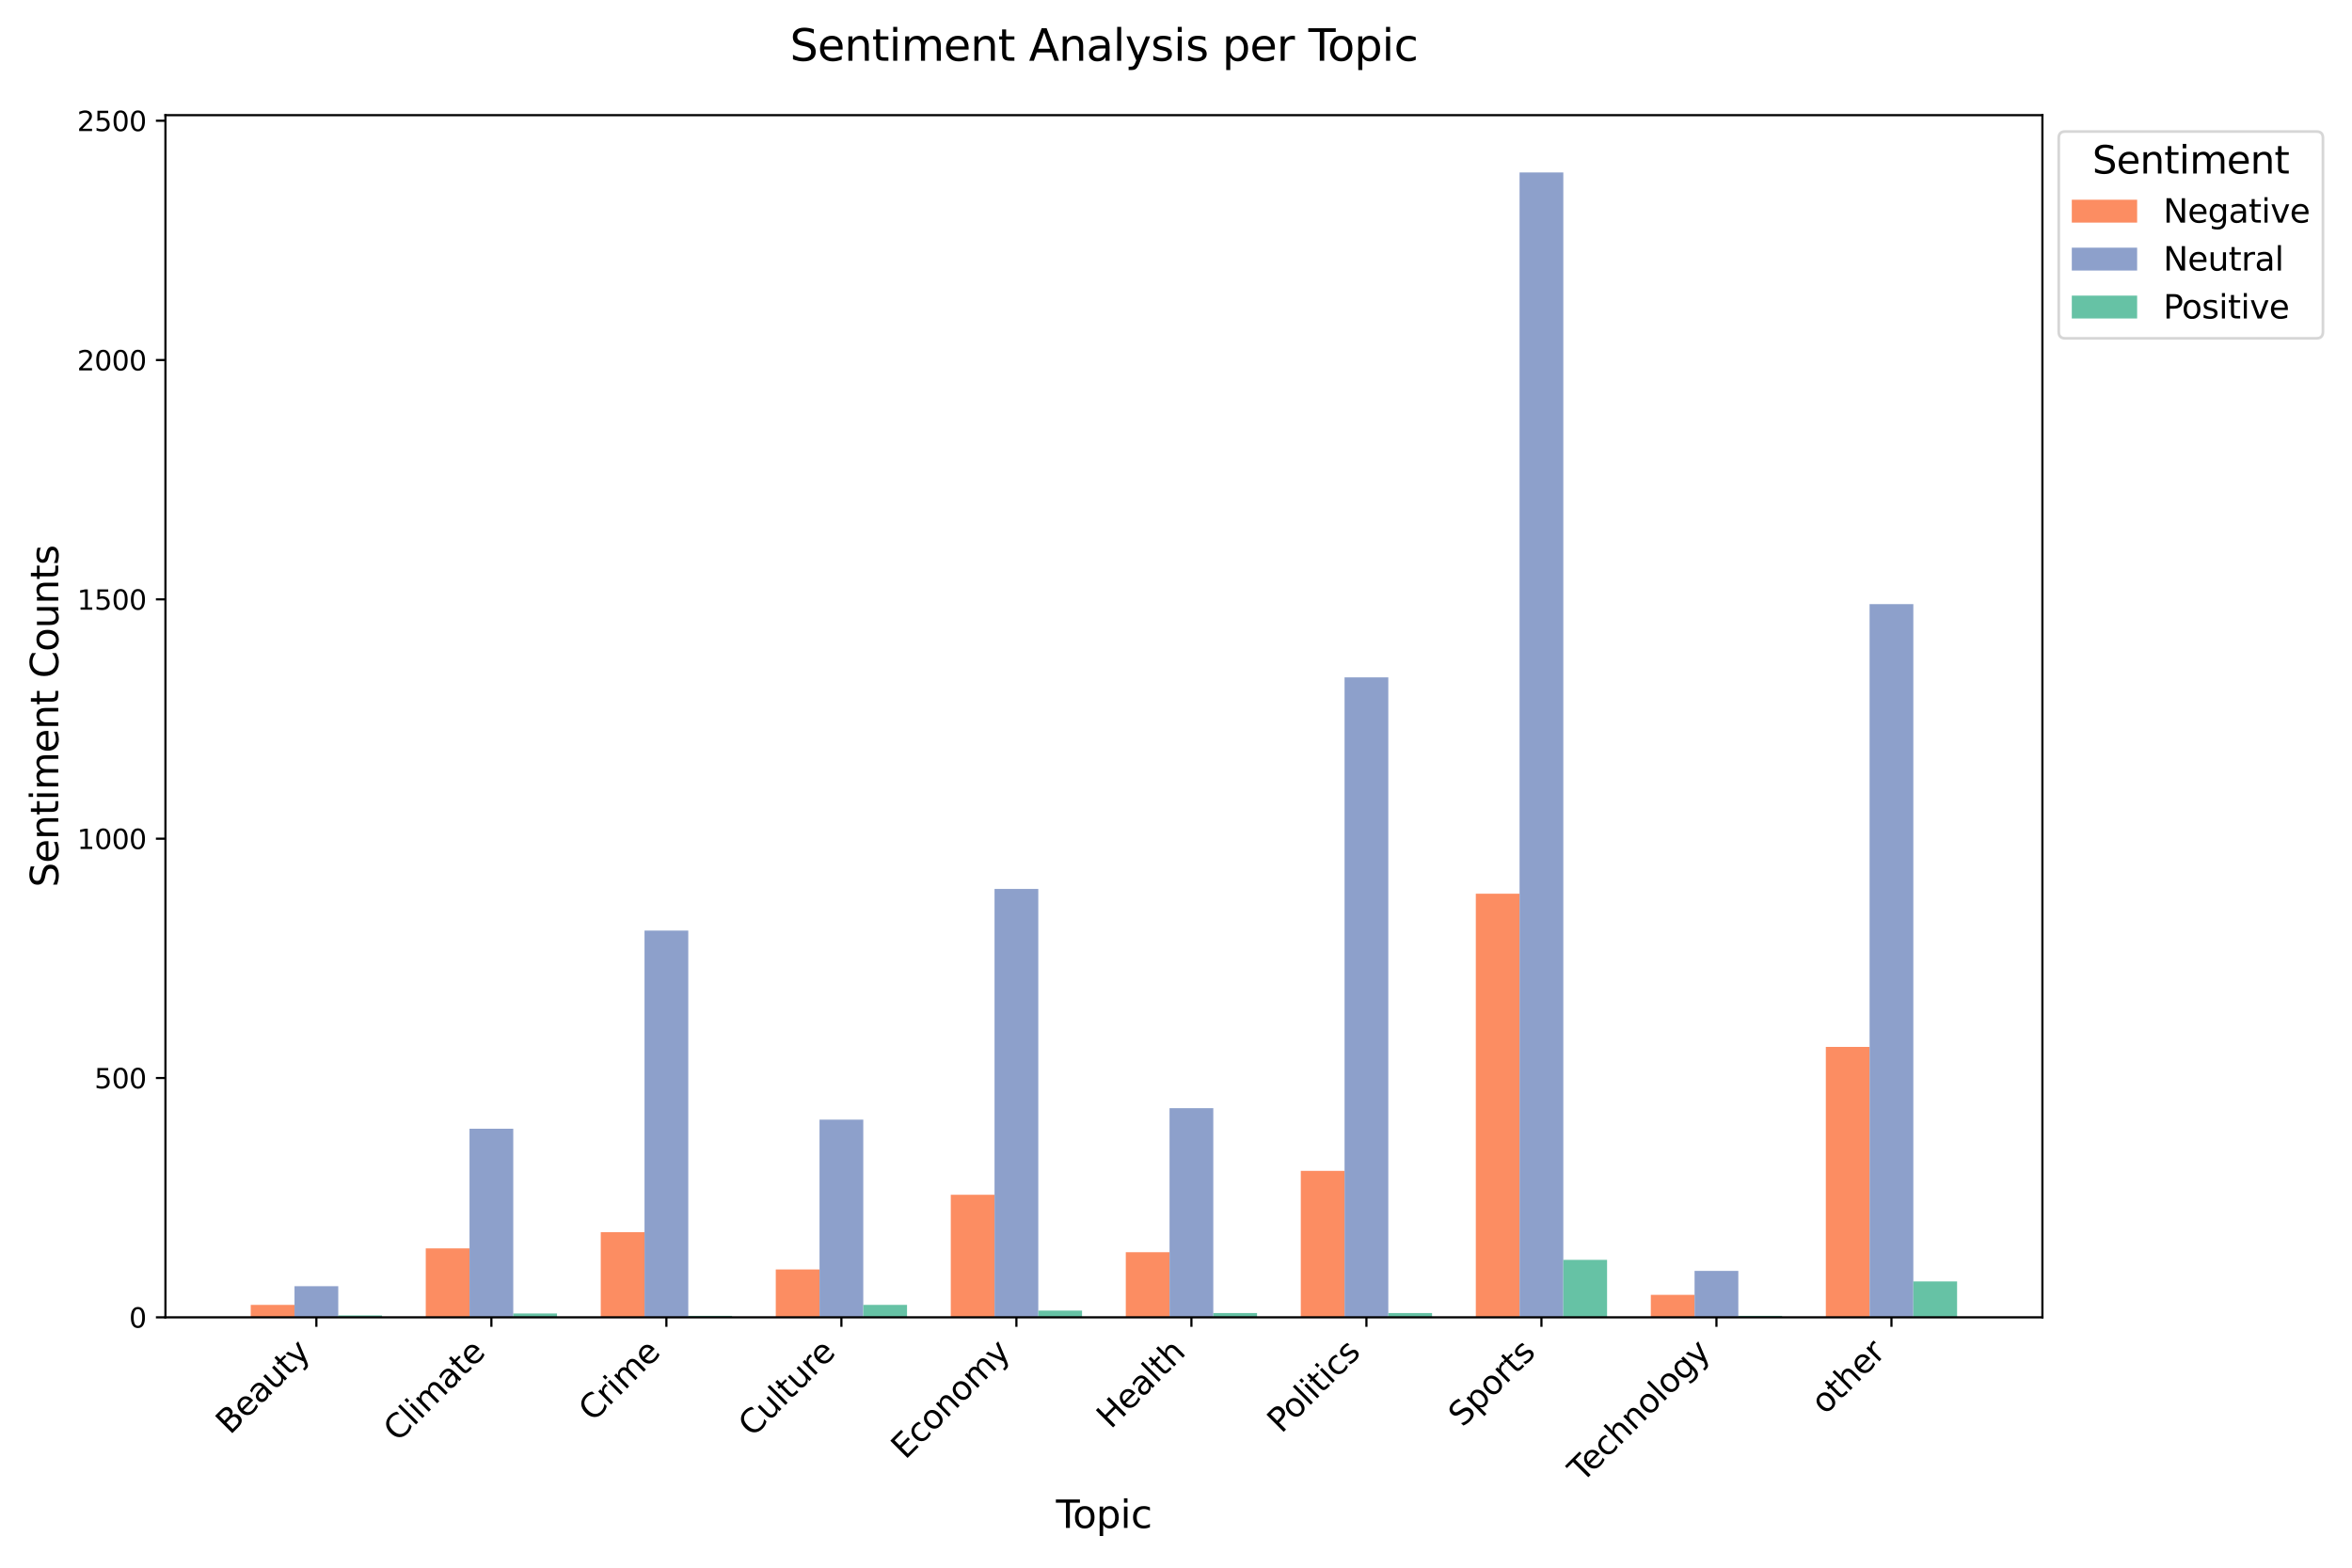 <?xml version="1.0" encoding="utf-8" standalone="no"?>
<!DOCTYPE svg PUBLIC "-//W3C//DTD SVG 1.1//EN"
  "http://www.w3.org/Graphics/SVG/1.1/DTD/svg11.dtd">
<svg xmlns:xlink="http://www.w3.org/1999/xlink" width="864pt" height="576pt" viewBox="0 0 864 576" xmlns="http://www.w3.org/2000/svg" version="1.1">
 <defs>
  <style type="text/css">*{stroke-linejoin: round; stroke-linecap: butt}</style>
 </defs>
 <g id="figure_1">
  <g id="patch_1">
   <path d="M 0 576 
L 864 576 
L 864 0 
L 0 0 
z
" style="fill: #ffffff"/>
  </g>
  <g id="axes_1">
   <g id="patch_2">
    <path d="M 60.77 484.008 
L 750.27 484.008 
L 750.27 42.32 
L 60.77 42.32 
z
" style="fill: #ffffff"/>
   </g>
   <g id="patch_3">
    <path d="M 92.111 484.008 
L 108.183 484.008 
L 108.183 479.436 
L 92.111 479.436 
z
" clip-path="url(#pbed30f2e8a)" style="fill: #fc8d62"/>
   </g>
   <g id="patch_4">
    <path d="M 156.4 484.008 
L 172.472 484.008 
L 172.472 458.684 
L 156.4 458.684 
z
" clip-path="url(#pbed30f2e8a)" style="fill: #fc8d62"/>
   </g>
   <g id="patch_5">
    <path d="M 220.689 484.008 
L 236.761 484.008 
L 236.761 452.705 
L 220.689 452.705 
z
" clip-path="url(#pbed30f2e8a)" style="fill: #fc8d62"/>
   </g>
   <g id="patch_6">
    <path d="M 284.978 484.008 
L 301.05 484.008 
L 301.05 466.422 
L 284.978 466.422 
z
" clip-path="url(#pbed30f2e8a)" style="fill: #fc8d62"/>
   </g>
   <g id="patch_7">
    <path d="M 349.267 484.008 
L 365.339 484.008 
L 365.339 438.988 
L 349.267 438.988 
z
" clip-path="url(#pbed30f2e8a)" style="fill: #fc8d62"/>
   </g>
   <g id="patch_8">
    <path d="M 413.556 484.008 
L 429.628 484.008 
L 429.628 460.091 
L 413.556 460.091 
z
" clip-path="url(#pbed30f2e8a)" style="fill: #fc8d62"/>
   </g>
   <g id="patch_9">
    <path d="M 477.845 484.008 
L 493.917 484.008 
L 493.917 430.195 
L 477.845 430.195 
z
" clip-path="url(#pbed30f2e8a)" style="fill: #fc8d62"/>
   </g>
   <g id="patch_10">
    <path d="M 542.134 484.008 
L 558.206 484.008 
L 558.206 328.373 
L 542.134 328.373 
z
" clip-path="url(#pbed30f2e8a)" style="fill: #fc8d62"/>
   </g>
   <g id="patch_11">
    <path d="M 606.423 484.008 
L 622.496 484.008 
L 622.496 475.743 
L 606.423 475.743 
z
" clip-path="url(#pbed30f2e8a)" style="fill: #fc8d62"/>
   </g>
   <g id="patch_12">
    <path d="M 670.712 484.008 
L 686.785 484.008 
L 686.785 384.648 
L 670.712 384.648 
z
" clip-path="url(#pbed30f2e8a)" style="fill: #fc8d62"/>
   </g>
   <g id="patch_13">
    <path d="M 108.183 484.008 
L 124.255 484.008 
L 124.255 472.577 
L 108.183 472.577 
z
" clip-path="url(#pbed30f2e8a)" style="fill: #8da0cb"/>
   </g>
   <g id="patch_14">
    <path d="M 172.472 484.008 
L 188.544 484.008 
L 188.544 414.719 
L 172.472 414.719 
z
" clip-path="url(#pbed30f2e8a)" style="fill: #8da0cb"/>
   </g>
   <g id="patch_15">
    <path d="M 236.761 484.008 
L 252.834 484.008 
L 252.834 341.914 
L 236.761 341.914 
z
" clip-path="url(#pbed30f2e8a)" style="fill: #8da0cb"/>
   </g>
   <g id="patch_16">
    <path d="M 301.05 484.008 
L 317.123 484.008 
L 317.123 411.378 
L 301.05 411.378 
z
" clip-path="url(#pbed30f2e8a)" style="fill: #8da0cb"/>
   </g>
   <g id="patch_17">
    <path d="M 365.339 484.008 
L 381.412 484.008 
L 381.412 326.614 
L 365.339 326.614 
z
" clip-path="url(#pbed30f2e8a)" style="fill: #8da0cb"/>
   </g>
   <g id="patch_18">
    <path d="M 429.628 484.008 
L 445.701 484.008 
L 445.701 407.158 
L 429.628 407.158 
z
" clip-path="url(#pbed30f2e8a)" style="fill: #8da0cb"/>
   </g>
   <g id="patch_19">
    <path d="M 493.917 484.008 
L 509.99 484.008 
L 509.99 248.884 
L 493.917 248.884 
z
" clip-path="url(#pbed30f2e8a)" style="fill: #8da0cb"/>
   </g>
   <g id="patch_20">
    <path d="M 558.206 484.008 
L 574.279 484.008 
L 574.279 63.353 
L 558.206 63.353 
z
" clip-path="url(#pbed30f2e8a)" style="fill: #8da0cb"/>
   </g>
   <g id="patch_21">
    <path d="M 622.496 484.008 
L 638.568 484.008 
L 638.568 466.95 
L 622.496 466.95 
z
" clip-path="url(#pbed30f2e8a)" style="fill: #8da0cb"/>
   </g>
   <g id="patch_22">
    <path d="M 686.785 484.008 
L 702.857 484.008 
L 702.857 221.978 
L 686.785 221.978 
z
" clip-path="url(#pbed30f2e8a)" style="fill: #8da0cb"/>
   </g>
   <g id="patch_23">
    <path d="M 124.255 484.008 
L 140.328 484.008 
L 140.328 483.305 
L 124.255 483.305 
z
" clip-path="url(#pbed30f2e8a)" style="fill: #66c2a5"/>
   </g>
   <g id="patch_24">
    <path d="M 188.544 484.008 
L 204.617 484.008 
L 204.617 482.601 
L 188.544 482.601 
z
" clip-path="url(#pbed30f2e8a)" style="fill: #66c2a5"/>
   </g>
   <g id="patch_25">
    <path d="M 252.834 484.008 
L 268.906 484.008 
L 268.906 483.48 
L 252.834 483.48 
z
" clip-path="url(#pbed30f2e8a)" style="fill: #66c2a5"/>
   </g>
   <g id="patch_26">
    <path d="M 317.123 484.008 
L 333.195 484.008 
L 333.195 479.436 
L 317.123 479.436 
z
" clip-path="url(#pbed30f2e8a)" style="fill: #66c2a5"/>
   </g>
   <g id="patch_27">
    <path d="M 381.412 484.008 
L 397.484 484.008 
L 397.484 481.546 
L 381.412 481.546 
z
" clip-path="url(#pbed30f2e8a)" style="fill: #66c2a5"/>
   </g>
   <g id="patch_28">
    <path d="M 445.701 484.008 
L 461.773 484.008 
L 461.773 482.425 
L 445.701 482.425 
z
" clip-path="url(#pbed30f2e8a)" style="fill: #66c2a5"/>
   </g>
   <g id="patch_29">
    <path d="M 509.99 484.008 
L 526.062 484.008 
L 526.062 482.425 
L 509.99 482.425 
z
" clip-path="url(#pbed30f2e8a)" style="fill: #66c2a5"/>
   </g>
   <g id="patch_30">
    <path d="M 574.279 484.008 
L 590.351 484.008 
L 590.351 462.905 
L 574.279 462.905 
z
" clip-path="url(#pbed30f2e8a)" style="fill: #66c2a5"/>
   </g>
   <g id="patch_31">
    <path d="M 638.568 484.008 
L 654.64 484.008 
L 654.64 483.48 
L 638.568 483.48 
z
" clip-path="url(#pbed30f2e8a)" style="fill: #66c2a5"/>
   </g>
   <g id="patch_32">
    <path d="M 702.857 484.008 
L 718.929 484.008 
L 718.929 470.819 
L 702.857 470.819 
z
" clip-path="url(#pbed30f2e8a)" style="fill: #66c2a5"/>
   </g>
   <g id="matplotlib.axis_1">
    <g id="xtick_1">
     <g id="line2d_1">
      <defs>
       <path id="m2520ca46d5" d="M 0 0 
L 0 3.5 
" style="stroke: #000000; stroke-width: 0.8"/>
      </defs>
      <g>
       <use xlink:href="#m2520ca46d5" x="116.219" y="484.008" style="stroke: #000000; stroke-width: 0.8"/>
      </g>
     </g>
     <g id="text_1">
      <!-- Beauty -->
      <g transform="translate(84.486 527.424) rotate(-45) scale(0.12 -0.12)">
       <defs>
        <path id="DejaVuSans-42" d="M 1259 2228 
L 1259 519 
L 2272 519 
Q 2781 519 3026 730 
Q 3272 941 3272 1375 
Q 3272 1813 3026 2020 
Q 2781 2228 2272 2228 
L 1259 2228 
z
M 1259 4147 
L 1259 2741 
L 2194 2741 
Q 2656 2741 2882 2914 
Q 3109 3088 3109 3444 
Q 3109 3797 2882 3972 
Q 2656 4147 2194 4147 
L 1259 4147 
z
M 628 4666 
L 2241 4666 
Q 2963 4666 3353 4366 
Q 3744 4066 3744 3513 
Q 3744 3084 3544 2831 
Q 3344 2578 2956 2516 
Q 3422 2416 3680 2098 
Q 3938 1781 3938 1306 
Q 3938 681 3513 340 
Q 3088 0 2303 0 
L 628 0 
L 628 4666 
z
" transform="scale(0.016)"/>
        <path id="DejaVuSans-65" d="M 3597 1894 
L 3597 1613 
L 953 1613 
Q 991 1019 1311 708 
Q 1631 397 2203 397 
Q 2534 397 2845 478 
Q 3156 559 3463 722 
L 3463 178 
Q 3153 47 2828 -22 
Q 2503 -91 2169 -91 
Q 1331 -91 842 396 
Q 353 884 353 1716 
Q 353 2575 817 3079 
Q 1281 3584 2069 3584 
Q 2775 3584 3186 3129 
Q 3597 2675 3597 1894 
z
M 3022 2063 
Q 3016 2534 2758 2815 
Q 2500 3097 2075 3097 
Q 1594 3097 1305 2825 
Q 1016 2553 972 2059 
L 3022 2063 
z
" transform="scale(0.016)"/>
        <path id="DejaVuSans-61" d="M 2194 1759 
Q 1497 1759 1228 1600 
Q 959 1441 959 1056 
Q 959 750 1161 570 
Q 1363 391 1709 391 
Q 2188 391 2477 730 
Q 2766 1069 2766 1631 
L 2766 1759 
L 2194 1759 
z
M 3341 1997 
L 3341 0 
L 2766 0 
L 2766 531 
Q 2569 213 2275 61 
Q 1981 -91 1556 -91 
Q 1019 -91 701 211 
Q 384 513 384 1019 
Q 384 1609 779 1909 
Q 1175 2209 1959 2209 
L 2766 2209 
L 2766 2266 
Q 2766 2663 2505 2880 
Q 2244 3097 1772 3097 
Q 1472 3097 1187 3025 
Q 903 2953 641 2809 
L 641 3341 
Q 956 3463 1253 3523 
Q 1550 3584 1831 3584 
Q 2591 3584 2966 3190 
Q 3341 2797 3341 1997 
z
" transform="scale(0.016)"/>
        <path id="DejaVuSans-75" d="M 544 1381 
L 544 3500 
L 1119 3500 
L 1119 1403 
Q 1119 906 1312 657 
Q 1506 409 1894 409 
Q 2359 409 2629 706 
Q 2900 1003 2900 1516 
L 2900 3500 
L 3475 3500 
L 3475 0 
L 2900 0 
L 2900 538 
Q 2691 219 2414 64 
Q 2138 -91 1772 -91 
Q 1169 -91 856 284 
Q 544 659 544 1381 
z
M 1991 3584 
L 1991 3584 
z
" transform="scale(0.016)"/>
        <path id="DejaVuSans-74" d="M 1172 4494 
L 1172 3500 
L 2356 3500 
L 2356 3053 
L 1172 3053 
L 1172 1153 
Q 1172 725 1289 603 
Q 1406 481 1766 481 
L 2356 481 
L 2356 0 
L 1766 0 
Q 1100 0 847 248 
Q 594 497 594 1153 
L 594 3053 
L 172 3053 
L 172 3500 
L 594 3500 
L 594 4494 
L 1172 4494 
z
" transform="scale(0.016)"/>
        <path id="DejaVuSans-79" d="M 2059 -325 
Q 1816 -950 1584 -1140 
Q 1353 -1331 966 -1331 
L 506 -1331 
L 506 -850 
L 844 -850 
Q 1081 -850 1212 -737 
Q 1344 -625 1503 -206 
L 1606 56 
L 191 3500 
L 800 3500 
L 1894 763 
L 2988 3500 
L 3597 3500 
L 2059 -325 
z
" transform="scale(0.016)"/>
       </defs>
       <use xlink:href="#DejaVuSans-42"/>
       <use xlink:href="#DejaVuSans-65" transform="translate(68.604 0)"/>
       <use xlink:href="#DejaVuSans-61" transform="translate(130.127 0)"/>
       <use xlink:href="#DejaVuSans-75" transform="translate(191.406 0)"/>
       <use xlink:href="#DejaVuSans-74" transform="translate(254.785 0)"/>
       <use xlink:href="#DejaVuSans-79" transform="translate(293.994 0)"/>
      </g>
     </g>
    </g>
    <g id="xtick_2">
     <g id="line2d_2">
      <g>
       <use xlink:href="#m2520ca46d5" x="180.508" y="484.008" style="stroke: #000000; stroke-width: 0.8"/>
      </g>
     </g>
     <g id="text_2">
      <!-- Climate -->
      <g transform="translate(146.091 530.108) rotate(-45) scale(0.12 -0.12)">
       <defs>
        <path id="DejaVuSans-43" d="M 4122 4306 
L 4122 3641 
Q 3803 3938 3442 4084 
Q 3081 4231 2675 4231 
Q 1875 4231 1450 3742 
Q 1025 3253 1025 2328 
Q 1025 1406 1450 917 
Q 1875 428 2675 428 
Q 3081 428 3442 575 
Q 3803 722 4122 1019 
L 4122 359 
Q 3791 134 3420 21 
Q 3050 -91 2638 -91 
Q 1578 -91 968 557 
Q 359 1206 359 2328 
Q 359 3453 968 4101 
Q 1578 4750 2638 4750 
Q 3056 4750 3426 4639 
Q 3797 4528 4122 4306 
z
" transform="scale(0.016)"/>
        <path id="DejaVuSans-6c" d="M 603 4863 
L 1178 4863 
L 1178 0 
L 603 0 
L 603 4863 
z
" transform="scale(0.016)"/>
        <path id="DejaVuSans-69" d="M 603 3500 
L 1178 3500 
L 1178 0 
L 603 0 
L 603 3500 
z
M 603 4863 
L 1178 4863 
L 1178 4134 
L 603 4134 
L 603 4863 
z
" transform="scale(0.016)"/>
        <path id="DejaVuSans-6d" d="M 3328 2828 
Q 3544 3216 3844 3400 
Q 4144 3584 4550 3584 
Q 5097 3584 5394 3201 
Q 5691 2819 5691 2113 
L 5691 0 
L 5113 0 
L 5113 2094 
Q 5113 2597 4934 2840 
Q 4756 3084 4391 3084 
Q 3944 3084 3684 2787 
Q 3425 2491 3425 1978 
L 3425 0 
L 2847 0 
L 2847 2094 
Q 2847 2600 2669 2842 
Q 2491 3084 2119 3084 
Q 1678 3084 1418 2786 
Q 1159 2488 1159 1978 
L 1159 0 
L 581 0 
L 581 3500 
L 1159 3500 
L 1159 2956 
Q 1356 3278 1631 3431 
Q 1906 3584 2284 3584 
Q 2666 3584 2933 3390 
Q 3200 3197 3328 2828 
z
" transform="scale(0.016)"/>
       </defs>
       <use xlink:href="#DejaVuSans-43"/>
       <use xlink:href="#DejaVuSans-6c" transform="translate(69.824 0)"/>
       <use xlink:href="#DejaVuSans-69" transform="translate(97.607 0)"/>
       <use xlink:href="#DejaVuSans-6d" transform="translate(125.391 0)"/>
       <use xlink:href="#DejaVuSans-61" transform="translate(222.803 0)"/>
       <use xlink:href="#DejaVuSans-74" transform="translate(284.082 0)"/>
       <use xlink:href="#DejaVuSans-65" transform="translate(323.291 0)"/>
      </g>
     </g>
    </g>
    <g id="xtick_3">
     <g id="line2d_3">
      <g>
       <use xlink:href="#m2520ca46d5" x="244.797" y="484.008" style="stroke: #000000; stroke-width: 0.8"/>
      </g>
     </g>
     <g id="text_3">
      <!-- Crime -->
      <g transform="translate(217.776 522.712) rotate(-45) scale(0.12 -0.12)">
       <defs>
        <path id="DejaVuSans-72" d="M 2631 2963 
Q 2534 3019 2420 3045 
Q 2306 3072 2169 3072 
Q 1681 3072 1420 2755 
Q 1159 2438 1159 1844 
L 1159 0 
L 581 0 
L 581 3500 
L 1159 3500 
L 1159 2956 
Q 1341 3275 1631 3429 
Q 1922 3584 2338 3584 
Q 2397 3584 2469 3576 
Q 2541 3569 2628 3553 
L 2631 2963 
z
" transform="scale(0.016)"/>
       </defs>
       <use xlink:href="#DejaVuSans-43"/>
       <use xlink:href="#DejaVuSans-72" transform="translate(69.824 0)"/>
       <use xlink:href="#DejaVuSans-69" transform="translate(110.938 0)"/>
       <use xlink:href="#DejaVuSans-6d" transform="translate(138.721 0)"/>
       <use xlink:href="#DejaVuSans-65" transform="translate(236.133 0)"/>
      </g>
     </g>
    </g>
    <g id="xtick_4">
     <g id="line2d_4">
      <g>
       <use xlink:href="#m2520ca46d5" x="309.086" y="484.008" style="stroke: #000000; stroke-width: 0.8"/>
      </g>
     </g>
     <g id="text_4">
      <!-- Culture -->
      <g transform="translate(276.439 528.338) rotate(-45) scale(0.12 -0.12)">
       <use xlink:href="#DejaVuSans-43"/>
       <use xlink:href="#DejaVuSans-75" transform="translate(69.824 0)"/>
       <use xlink:href="#DejaVuSans-6c" transform="translate(133.203 0)"/>
       <use xlink:href="#DejaVuSans-74" transform="translate(160.986 0)"/>
       <use xlink:href="#DejaVuSans-75" transform="translate(200.195 0)"/>
       <use xlink:href="#DejaVuSans-72" transform="translate(263.574 0)"/>
       <use xlink:href="#DejaVuSans-65" transform="translate(302.438 0)"/>
      </g>
     </g>
    </g>
    <g id="xtick_5">
     <g id="line2d_5">
      <g>
       <use xlink:href="#m2520ca46d5" x="373.375" y="484.008" style="stroke: #000000; stroke-width: 0.8"/>
      </g>
     </g>
     <g id="text_5">
      <!-- Economy -->
      <g transform="translate(332.535 536.532) rotate(-45) scale(0.12 -0.12)">
       <defs>
        <path id="DejaVuSans-45" d="M 628 4666 
L 3578 4666 
L 3578 4134 
L 1259 4134 
L 1259 2753 
L 3481 2753 
L 3481 2222 
L 1259 2222 
L 1259 531 
L 3634 531 
L 3634 0 
L 628 0 
L 628 4666 
z
" transform="scale(0.016)"/>
        <path id="DejaVuSans-63" d="M 3122 3366 
L 3122 2828 
Q 2878 2963 2633 3030 
Q 2388 3097 2138 3097 
Q 1578 3097 1268 2742 
Q 959 2388 959 1747 
Q 959 1106 1268 751 
Q 1578 397 2138 397 
Q 2388 397 2633 464 
Q 2878 531 3122 666 
L 3122 134 
Q 2881 22 2623 -34 
Q 2366 -91 2075 -91 
Q 1284 -91 818 406 
Q 353 903 353 1747 
Q 353 2603 823 3093 
Q 1294 3584 2113 3584 
Q 2378 3584 2631 3529 
Q 2884 3475 3122 3366 
z
" transform="scale(0.016)"/>
        <path id="DejaVuSans-6f" d="M 1959 3097 
Q 1497 3097 1228 2736 
Q 959 2375 959 1747 
Q 959 1119 1226 758 
Q 1494 397 1959 397 
Q 2419 397 2687 759 
Q 2956 1122 2956 1747 
Q 2956 2369 2687 2733 
Q 2419 3097 1959 3097 
z
M 1959 3584 
Q 2709 3584 3137 3096 
Q 3566 2609 3566 1747 
Q 3566 888 3137 398 
Q 2709 -91 1959 -91 
Q 1206 -91 779 398 
Q 353 888 353 1747 
Q 353 2609 779 3096 
Q 1206 3584 1959 3584 
z
" transform="scale(0.016)"/>
        <path id="DejaVuSans-6e" d="M 3513 2113 
L 3513 0 
L 2938 0 
L 2938 2094 
Q 2938 2591 2744 2837 
Q 2550 3084 2163 3084 
Q 1697 3084 1428 2787 
Q 1159 2491 1159 1978 
L 1159 0 
L 581 0 
L 581 3500 
L 1159 3500 
L 1159 2956 
Q 1366 3272 1645 3428 
Q 1925 3584 2291 3584 
Q 2894 3584 3203 3211 
Q 3513 2838 3513 2113 
z
" transform="scale(0.016)"/>
       </defs>
       <use xlink:href="#DejaVuSans-45"/>
       <use xlink:href="#DejaVuSans-63" transform="translate(63.184 0)"/>
       <use xlink:href="#DejaVuSans-6f" transform="translate(118.164 0)"/>
       <use xlink:href="#DejaVuSans-6e" transform="translate(179.346 0)"/>
       <use xlink:href="#DejaVuSans-6f" transform="translate(242.725 0)"/>
       <use xlink:href="#DejaVuSans-6d" transform="translate(303.906 0)"/>
       <use xlink:href="#DejaVuSans-79" transform="translate(401.318 0)"/>
      </g>
     </g>
    </g>
    <g id="xtick_6">
     <g id="line2d_6">
      <g>
       <use xlink:href="#m2520ca46d5" x="437.665" y="484.008" style="stroke: #000000; stroke-width: 0.8"/>
      </g>
     </g>
     <g id="text_6">
      <!-- Health -->
      <g transform="translate(408.036 525.319) rotate(-45) scale(0.12 -0.12)">
       <defs>
        <path id="DejaVuSans-48" d="M 628 4666 
L 1259 4666 
L 1259 2753 
L 3553 2753 
L 3553 4666 
L 4184 4666 
L 4184 0 
L 3553 0 
L 3553 2222 
L 1259 2222 
L 1259 0 
L 628 0 
L 628 4666 
z
" transform="scale(0.016)"/>
        <path id="DejaVuSans-68" d="M 3513 2113 
L 3513 0 
L 2938 0 
L 2938 2094 
Q 2938 2591 2744 2837 
Q 2550 3084 2163 3084 
Q 1697 3084 1428 2787 
Q 1159 2491 1159 1978 
L 1159 0 
L 581 0 
L 581 4863 
L 1159 4863 
L 1159 2956 
Q 1366 3272 1645 3428 
Q 1925 3584 2291 3584 
Q 2894 3584 3203 3211 
Q 3513 2838 3513 2113 
z
" transform="scale(0.016)"/>
       </defs>
       <use xlink:href="#DejaVuSans-48"/>
       <use xlink:href="#DejaVuSans-65" transform="translate(75.195 0)"/>
       <use xlink:href="#DejaVuSans-61" transform="translate(136.719 0)"/>
       <use xlink:href="#DejaVuSans-6c" transform="translate(197.998 0)"/>
       <use xlink:href="#DejaVuSans-74" transform="translate(225.781 0)"/>
       <use xlink:href="#DejaVuSans-68" transform="translate(264.99 0)"/>
      </g>
     </g>
    </g>
    <g id="xtick_7">
     <g id="line2d_7">
      <g>
       <use xlink:href="#m2520ca46d5" x="501.954" y="484.008" style="stroke: #000000; stroke-width: 0.8"/>
      </g>
     </g>
     <g id="text_7">
      <!-- Politics -->
      <g transform="translate(470.704 526.941) rotate(-45) scale(0.12 -0.12)">
       <defs>
        <path id="DejaVuSans-50" d="M 1259 4147 
L 1259 2394 
L 2053 2394 
Q 2494 2394 2734 2622 
Q 2975 2850 2975 3272 
Q 2975 3691 2734 3919 
Q 2494 4147 2053 4147 
L 1259 4147 
z
M 628 4666 
L 2053 4666 
Q 2838 4666 3239 4311 
Q 3641 3956 3641 3272 
Q 3641 2581 3239 2228 
Q 2838 1875 2053 1875 
L 1259 1875 
L 1259 0 
L 628 0 
L 628 4666 
z
" transform="scale(0.016)"/>
        <path id="DejaVuSans-73" d="M 2834 3397 
L 2834 2853 
Q 2591 2978 2328 3040 
Q 2066 3103 1784 3103 
Q 1356 3103 1142 2972 
Q 928 2841 928 2578 
Q 928 2378 1081 2264 
Q 1234 2150 1697 2047 
L 1894 2003 
Q 2506 1872 2764 1633 
Q 3022 1394 3022 966 
Q 3022 478 2636 193 
Q 2250 -91 1575 -91 
Q 1294 -91 989 -36 
Q 684 19 347 128 
L 347 722 
Q 666 556 975 473 
Q 1284 391 1588 391 
Q 1994 391 2212 530 
Q 2431 669 2431 922 
Q 2431 1156 2273 1281 
Q 2116 1406 1581 1522 
L 1381 1569 
Q 847 1681 609 1914 
Q 372 2147 372 2553 
Q 372 3047 722 3315 
Q 1072 3584 1716 3584 
Q 2034 3584 2315 3537 
Q 2597 3491 2834 3397 
z
" transform="scale(0.016)"/>
       </defs>
       <use xlink:href="#DejaVuSans-50"/>
       <use xlink:href="#DejaVuSans-6f" transform="translate(56.678 0)"/>
       <use xlink:href="#DejaVuSans-6c" transform="translate(117.859 0)"/>
       <use xlink:href="#DejaVuSans-69" transform="translate(145.643 0)"/>
       <use xlink:href="#DejaVuSans-74" transform="translate(173.426 0)"/>
       <use xlink:href="#DejaVuSans-69" transform="translate(212.635 0)"/>
       <use xlink:href="#DejaVuSans-63" transform="translate(240.418 0)"/>
       <use xlink:href="#DejaVuSans-73" transform="translate(295.398 0)"/>
      </g>
     </g>
    </g>
    <g id="xtick_8">
     <g id="line2d_8">
      <g>
       <use xlink:href="#m2520ca46d5" x="566.243" y="484.008" style="stroke: #000000; stroke-width: 0.8"/>
      </g>
     </g>
     <g id="text_8">
      <!-- Sports -->
      <g transform="translate(537.277 524.656) rotate(-45) scale(0.12 -0.12)">
       <defs>
        <path id="DejaVuSans-53" d="M 3425 4513 
L 3425 3897 
Q 3066 4069 2747 4153 
Q 2428 4238 2131 4238 
Q 1616 4238 1336 4038 
Q 1056 3838 1056 3469 
Q 1056 3159 1242 3001 
Q 1428 2844 1947 2747 
L 2328 2669 
Q 3034 2534 3370 2195 
Q 3706 1856 3706 1288 
Q 3706 609 3251 259 
Q 2797 -91 1919 -91 
Q 1588 -91 1214 -16 
Q 841 59 441 206 
L 441 856 
Q 825 641 1194 531 
Q 1563 422 1919 422 
Q 2459 422 2753 634 
Q 3047 847 3047 1241 
Q 3047 1584 2836 1778 
Q 2625 1972 2144 2069 
L 1759 2144 
Q 1053 2284 737 2584 
Q 422 2884 422 3419 
Q 422 4038 858 4394 
Q 1294 4750 2059 4750 
Q 2388 4750 2728 4690 
Q 3069 4631 3425 4513 
z
" transform="scale(0.016)"/>
        <path id="DejaVuSans-70" d="M 1159 525 
L 1159 -1331 
L 581 -1331 
L 581 3500 
L 1159 3500 
L 1159 2969 
Q 1341 3281 1617 3432 
Q 1894 3584 2278 3584 
Q 2916 3584 3314 3078 
Q 3713 2572 3713 1747 
Q 3713 922 3314 415 
Q 2916 -91 2278 -91 
Q 1894 -91 1617 61 
Q 1341 213 1159 525 
z
M 3116 1747 
Q 3116 2381 2855 2742 
Q 2594 3103 2138 3103 
Q 1681 3103 1420 2742 
Q 1159 2381 1159 1747 
Q 1159 1113 1420 752 
Q 1681 391 2138 391 
Q 2594 391 2855 752 
Q 3116 1113 3116 1747 
z
" transform="scale(0.016)"/>
       </defs>
       <use xlink:href="#DejaVuSans-53"/>
       <use xlink:href="#DejaVuSans-70" transform="translate(63.477 0)"/>
       <use xlink:href="#DejaVuSans-6f" transform="translate(126.953 0)"/>
       <use xlink:href="#DejaVuSans-72" transform="translate(188.135 0)"/>
       <use xlink:href="#DejaVuSans-74" transform="translate(229.248 0)"/>
       <use xlink:href="#DejaVuSans-73" transform="translate(268.457 0)"/>
      </g>
     </g>
    </g>
    <g id="xtick_9">
     <g id="line2d_9">
      <g>
       <use xlink:href="#m2520ca46d5" x="630.532" y="484.008" style="stroke: #000000; stroke-width: 0.8"/>
      </g>
     </g>
     <g id="text_9">
      <!-- Technology -->
      <g transform="translate(581.235 544.988) rotate(-45) scale(0.12 -0.12)">
       <defs>
        <path id="DejaVuSans-54" d="M -19 4666 
L 3928 4666 
L 3928 4134 
L 2272 4134 
L 2272 0 
L 1638 0 
L 1638 4134 
L -19 4134 
L -19 4666 
z
" transform="scale(0.016)"/>
        <path id="DejaVuSans-67" d="M 2906 1791 
Q 2906 2416 2648 2759 
Q 2391 3103 1925 3103 
Q 1463 3103 1205 2759 
Q 947 2416 947 1791 
Q 947 1169 1205 825 
Q 1463 481 1925 481 
Q 2391 481 2648 825 
Q 2906 1169 2906 1791 
z
M 3481 434 
Q 3481 -459 3084 -895 
Q 2688 -1331 1869 -1331 
Q 1566 -1331 1297 -1286 
Q 1028 -1241 775 -1147 
L 775 -588 
Q 1028 -725 1275 -790 
Q 1522 -856 1778 -856 
Q 2344 -856 2625 -561 
Q 2906 -266 2906 331 
L 2906 616 
Q 2728 306 2450 153 
Q 2172 0 1784 0 
Q 1141 0 747 490 
Q 353 981 353 1791 
Q 353 2603 747 3093 
Q 1141 3584 1784 3584 
Q 2172 3584 2450 3431 
Q 2728 3278 2906 2969 
L 2906 3500 
L 3481 3500 
L 3481 434 
z
" transform="scale(0.016)"/>
       </defs>
       <use xlink:href="#DejaVuSans-54"/>
       <use xlink:href="#DejaVuSans-65" transform="translate(44.084 0)"/>
       <use xlink:href="#DejaVuSans-63" transform="translate(105.607 0)"/>
       <use xlink:href="#DejaVuSans-68" transform="translate(160.588 0)"/>
       <use xlink:href="#DejaVuSans-6e" transform="translate(223.967 0)"/>
       <use xlink:href="#DejaVuSans-6f" transform="translate(287.346 0)"/>
       <use xlink:href="#DejaVuSans-6c" transform="translate(348.527 0)"/>
       <use xlink:href="#DejaVuSans-6f" transform="translate(376.311 0)"/>
       <use xlink:href="#DejaVuSans-67" transform="translate(437.492 0)"/>
       <use xlink:href="#DejaVuSans-79" transform="translate(500.969 0)"/>
      </g>
     </g>
    </g>
    <g id="xtick_10">
     <g id="line2d_10">
      <g>
       <use xlink:href="#m2520ca46d5" x="694.821" y="484.008" style="stroke: #000000; stroke-width: 0.8"/>
      </g>
     </g>
     <g id="text_10">
      <!-- other -->
      <g transform="translate(670.451 520.061) rotate(-45) scale(0.12 -0.12)">
       <use xlink:href="#DejaVuSans-6f"/>
       <use xlink:href="#DejaVuSans-74" transform="translate(61.182 0)"/>
       <use xlink:href="#DejaVuSans-68" transform="translate(100.391 0)"/>
       <use xlink:href="#DejaVuSans-65" transform="translate(163.77 0)"/>
       <use xlink:href="#DejaVuSans-72" transform="translate(225.293 0)"/>
      </g>
     </g>
    </g>
    <g id="text_11">
     <!-- Topic -->
     <g transform="translate(387.914 561.39) scale(0.14 -0.14)">
      <use xlink:href="#DejaVuSans-54"/>
      <use xlink:href="#DejaVuSans-6f" transform="translate(44.084 0)"/>
      <use xlink:href="#DejaVuSans-70" transform="translate(105.266 0)"/>
      <use xlink:href="#DejaVuSans-69" transform="translate(168.742 0)"/>
      <use xlink:href="#DejaVuSans-63" transform="translate(196.525 0)"/>
     </g>
    </g>
   </g>
   <g id="matplotlib.axis_2">
    <g id="ytick_1">
     <g id="line2d_11">
      <defs>
       <path id="m5379ebd223" d="M 0 0 
L -3.5 0 
" style="stroke: #000000; stroke-width: 0.8"/>
      </defs>
      <g>
       <use xlink:href="#m5379ebd223" x="60.77" y="484.008" style="stroke: #000000; stroke-width: 0.8"/>
      </g>
     </g>
     <g id="text_12">
      <!-- 0 -->
      <g transform="translate(47.407 487.807) scale(0.1 -0.1)">
       <defs>
        <path id="DejaVuSans-30" d="M 2034 4250 
Q 1547 4250 1301 3770 
Q 1056 3291 1056 2328 
Q 1056 1369 1301 889 
Q 1547 409 2034 409 
Q 2525 409 2770 889 
Q 3016 1369 3016 2328 
Q 3016 3291 2770 3770 
Q 2525 4250 2034 4250 
z
M 2034 4750 
Q 2819 4750 3233 4129 
Q 3647 3509 3647 2328 
Q 3647 1150 3233 529 
Q 2819 -91 2034 -91 
Q 1250 -91 836 529 
Q 422 1150 422 2328 
Q 422 3509 836 4129 
Q 1250 4750 2034 4750 
z
" transform="scale(0.016)"/>
       </defs>
       <use xlink:href="#DejaVuSans-30"/>
      </g>
     </g>
    </g>
    <g id="ytick_2">
     <g id="line2d_12">
      <g>
       <use xlink:href="#m5379ebd223" x="60.77" y="396.078" style="stroke: #000000; stroke-width: 0.8"/>
      </g>
     </g>
     <g id="text_13">
      <!-- 500 -->
      <g transform="translate(34.682 399.878) scale(0.1 -0.1)">
       <defs>
        <path id="DejaVuSans-35" d="M 691 4666 
L 3169 4666 
L 3169 4134 
L 1269 4134 
L 1269 2991 
Q 1406 3038 1543 3061 
Q 1681 3084 1819 3084 
Q 2600 3084 3056 2656 
Q 3513 2228 3513 1497 
Q 3513 744 3044 326 
Q 2575 -91 1722 -91 
Q 1428 -91 1123 -41 
Q 819 9 494 109 
L 494 744 
Q 775 591 1075 516 
Q 1375 441 1709 441 
Q 2250 441 2565 725 
Q 2881 1009 2881 1497 
Q 2881 1984 2565 2268 
Q 2250 2553 1709 2553 
Q 1456 2553 1204 2497 
Q 953 2441 691 2322 
L 691 4666 
z
" transform="scale(0.016)"/>
       </defs>
       <use xlink:href="#DejaVuSans-35"/>
       <use xlink:href="#DejaVuSans-30" transform="translate(63.623 0)"/>
       <use xlink:href="#DejaVuSans-30" transform="translate(127.246 0)"/>
      </g>
     </g>
    </g>
    <g id="ytick_3">
     <g id="line2d_13">
      <g>
       <use xlink:href="#m5379ebd223" x="60.77" y="308.149" style="stroke: #000000; stroke-width: 0.8"/>
      </g>
     </g>
     <g id="text_14">
      <!-- 1000 -->
      <g transform="translate(28.32 311.948) scale(0.1 -0.1)">
       <defs>
        <path id="DejaVuSans-31" d="M 794 531 
L 1825 531 
L 1825 4091 
L 703 3866 
L 703 4441 
L 1819 4666 
L 2450 4666 
L 2450 531 
L 3481 531 
L 3481 0 
L 794 0 
L 794 531 
z
" transform="scale(0.016)"/>
       </defs>
       <use xlink:href="#DejaVuSans-31"/>
       <use xlink:href="#DejaVuSans-30" transform="translate(63.623 0)"/>
       <use xlink:href="#DejaVuSans-30" transform="translate(127.246 0)"/>
       <use xlink:href="#DejaVuSans-30" transform="translate(190.869 0)"/>
      </g>
     </g>
    </g>
    <g id="ytick_4">
     <g id="line2d_14">
      <g>
       <use xlink:href="#m5379ebd223" x="60.77" y="220.219" style="stroke: #000000; stroke-width: 0.8"/>
      </g>
     </g>
     <g id="text_15">
      <!-- 1500 -->
      <g transform="translate(28.32 224.018) scale(0.1 -0.1)">
       <use xlink:href="#DejaVuSans-31"/>
       <use xlink:href="#DejaVuSans-35" transform="translate(63.623 0)"/>
       <use xlink:href="#DejaVuSans-30" transform="translate(127.246 0)"/>
       <use xlink:href="#DejaVuSans-30" transform="translate(190.869 0)"/>
      </g>
     </g>
    </g>
    <g id="ytick_5">
     <g id="line2d_15">
      <g>
       <use xlink:href="#m5379ebd223" x="60.77" y="132.29" style="stroke: #000000; stroke-width: 0.8"/>
      </g>
     </g>
     <g id="text_16">
      <!-- 2000 -->
      <g transform="translate(28.32 136.089) scale(0.1 -0.1)">
       <defs>
        <path id="DejaVuSans-32" d="M 1228 531 
L 3431 531 
L 3431 0 
L 469 0 
L 469 531 
Q 828 903 1448 1529 
Q 2069 2156 2228 2338 
Q 2531 2678 2651 2914 
Q 2772 3150 2772 3378 
Q 2772 3750 2511 3984 
Q 2250 4219 1831 4219 
Q 1534 4219 1204 4116 
Q 875 4013 500 3803 
L 500 4441 
Q 881 4594 1212 4672 
Q 1544 4750 1819 4750 
Q 2544 4750 2975 4387 
Q 3406 4025 3406 3419 
Q 3406 3131 3298 2873 
Q 3191 2616 2906 2266 
Q 2828 2175 2409 1742 
Q 1991 1309 1228 531 
z
" transform="scale(0.016)"/>
       </defs>
       <use xlink:href="#DejaVuSans-32"/>
       <use xlink:href="#DejaVuSans-30" transform="translate(63.623 0)"/>
       <use xlink:href="#DejaVuSans-30" transform="translate(127.246 0)"/>
       <use xlink:href="#DejaVuSans-30" transform="translate(190.869 0)"/>
      </g>
     </g>
    </g>
    <g id="ytick_6">
     <g id="line2d_16">
      <g>
       <use xlink:href="#m5379ebd223" x="60.77" y="44.36" style="stroke: #000000; stroke-width: 0.8"/>
      </g>
     </g>
     <g id="text_17">
      <!-- 2500 -->
      <g transform="translate(28.32 48.159) scale(0.1 -0.1)">
       <use xlink:href="#DejaVuSans-32"/>
       <use xlink:href="#DejaVuSans-35" transform="translate(63.623 0)"/>
       <use xlink:href="#DejaVuSans-30" transform="translate(127.246 0)"/>
       <use xlink:href="#DejaVuSans-30" transform="translate(190.869 0)"/>
      </g>
     </g>
    </g>
    <g id="text_18">
     <!-- Sentiment Counts -->
     <g transform="translate(21.408 326.005) rotate(-90) scale(0.14 -0.14)">
      <defs>
       <path id="DejaVuSans-20" transform="scale(0.016)"/>
      </defs>
      <use xlink:href="#DejaVuSans-53"/>
      <use xlink:href="#DejaVuSans-65" transform="translate(63.477 0)"/>
      <use xlink:href="#DejaVuSans-6e" transform="translate(125 0)"/>
      <use xlink:href="#DejaVuSans-74" transform="translate(188.379 0)"/>
      <use xlink:href="#DejaVuSans-69" transform="translate(227.588 0)"/>
      <use xlink:href="#DejaVuSans-6d" transform="translate(255.371 0)"/>
      <use xlink:href="#DejaVuSans-65" transform="translate(352.783 0)"/>
      <use xlink:href="#DejaVuSans-6e" transform="translate(414.307 0)"/>
      <use xlink:href="#DejaVuSans-74" transform="translate(477.686 0)"/>
      <use xlink:href="#DejaVuSans-20" transform="translate(516.895 0)"/>
      <use xlink:href="#DejaVuSans-43" transform="translate(548.682 0)"/>
      <use xlink:href="#DejaVuSans-6f" transform="translate(618.506 0)"/>
      <use xlink:href="#DejaVuSans-75" transform="translate(679.688 0)"/>
      <use xlink:href="#DejaVuSans-6e" transform="translate(743.066 0)"/>
      <use xlink:href="#DejaVuSans-74" transform="translate(806.445 0)"/>
      <use xlink:href="#DejaVuSans-73" transform="translate(845.654 0)"/>
     </g>
    </g>
   </g>
   <g id="patch_33">
    <path d="M 60.77 484.008 
L 60.77 42.32 
" style="fill: none; stroke: #000000; stroke-width: 0.8; stroke-linejoin: miter; stroke-linecap: square"/>
   </g>
   <g id="patch_34">
    <path d="M 750.27 484.008 
L 750.27 42.32 
" style="fill: none; stroke: #000000; stroke-width: 0.8; stroke-linejoin: miter; stroke-linecap: square"/>
   </g>
   <g id="patch_35">
    <path d="M 60.77 484.008 
L 750.27 484.008 
" style="fill: none; stroke: #000000; stroke-width: 0.8; stroke-linejoin: miter; stroke-linecap: square"/>
   </g>
   <g id="patch_36">
    <path d="M 60.77 42.32 
L 750.27 42.32 
" style="fill: none; stroke: #000000; stroke-width: 0.8; stroke-linejoin: miter; stroke-linecap: square"/>
   </g>
   <g id="text_19">
    <!-- Sentiment Analysis per Topic -->
    <g transform="translate(290.17 22.32) scale(0.16 -0.16)">
     <defs>
      <path id="DejaVuSans-41" d="M 2188 4044 
L 1331 1722 
L 3047 1722 
L 2188 4044 
z
M 1831 4666 
L 2547 4666 
L 4325 0 
L 3669 0 
L 3244 1197 
L 1141 1197 
L 716 0 
L 50 0 
L 1831 4666 
z
" transform="scale(0.016)"/>
     </defs>
     <use xlink:href="#DejaVuSans-53"/>
     <use xlink:href="#DejaVuSans-65" transform="translate(63.477 0)"/>
     <use xlink:href="#DejaVuSans-6e" transform="translate(125 0)"/>
     <use xlink:href="#DejaVuSans-74" transform="translate(188.379 0)"/>
     <use xlink:href="#DejaVuSans-69" transform="translate(227.588 0)"/>
     <use xlink:href="#DejaVuSans-6d" transform="translate(255.371 0)"/>
     <use xlink:href="#DejaVuSans-65" transform="translate(352.783 0)"/>
     <use xlink:href="#DejaVuSans-6e" transform="translate(414.307 0)"/>
     <use xlink:href="#DejaVuSans-74" transform="translate(477.686 0)"/>
     <use xlink:href="#DejaVuSans-20" transform="translate(516.895 0)"/>
     <use xlink:href="#DejaVuSans-41" transform="translate(548.682 0)"/>
     <use xlink:href="#DejaVuSans-6e" transform="translate(617.09 0)"/>
     <use xlink:href="#DejaVuSans-61" transform="translate(680.469 0)"/>
     <use xlink:href="#DejaVuSans-6c" transform="translate(741.748 0)"/>
     <use xlink:href="#DejaVuSans-79" transform="translate(769.531 0)"/>
     <use xlink:href="#DejaVuSans-73" transform="translate(828.711 0)"/>
     <use xlink:href="#DejaVuSans-69" transform="translate(880.811 0)"/>
     <use xlink:href="#DejaVuSans-73" transform="translate(908.594 0)"/>
     <use xlink:href="#DejaVuSans-20" transform="translate(960.693 0)"/>
     <use xlink:href="#DejaVuSans-70" transform="translate(992.48 0)"/>
     <use xlink:href="#DejaVuSans-65" transform="translate(1055.957 0)"/>
     <use xlink:href="#DejaVuSans-72" transform="translate(1117.48 0)"/>
     <use xlink:href="#DejaVuSans-20" transform="translate(1158.594 0)"/>
     <use xlink:href="#DejaVuSans-54" transform="translate(1190.381 0)"/>
     <use xlink:href="#DejaVuSans-6f" transform="translate(1234.465 0)"/>
     <use xlink:href="#DejaVuSans-70" transform="translate(1295.646 0)"/>
     <use xlink:href="#DejaVuSans-69" transform="translate(1359.123 0)"/>
     <use xlink:href="#DejaVuSans-63" transform="translate(1386.906 0)"/>
    </g>
   </g>
   <g id="legend_1">
    <g id="patch_37">
     <path d="M 758.67 124.311 
L 850.928 124.311 
Q 853.327 124.311 853.327 121.911 
L 853.327 50.72 
Q 853.327 48.32 850.928 48.32 
L 758.67 48.32 
Q 756.27 48.32 756.27 50.72 
L 756.27 121.911 
Q 756.27 124.311 758.67 124.311 
z
" style="fill: #ffffff; opacity: 0.8; stroke: #cccccc; stroke-linejoin: miter"/>
    </g>
    <g id="text_20">
     <!-- Sentiment -->
     <g transform="translate(768.616 63.758) scale(0.14 -0.14)">
      <use xlink:href="#DejaVuSans-53"/>
      <use xlink:href="#DejaVuSans-65" transform="translate(63.477 0)"/>
      <use xlink:href="#DejaVuSans-6e" transform="translate(125 0)"/>
      <use xlink:href="#DejaVuSans-74" transform="translate(188.379 0)"/>
      <use xlink:href="#DejaVuSans-69" transform="translate(227.588 0)"/>
      <use xlink:href="#DejaVuSans-6d" transform="translate(255.371 0)"/>
      <use xlink:href="#DejaVuSans-65" transform="translate(352.783 0)"/>
      <use xlink:href="#DejaVuSans-6e" transform="translate(414.307 0)"/>
      <use xlink:href="#DejaVuSans-74" transform="translate(477.686 0)"/>
     </g>
    </g>
    <g id="patch_38">
     <path d="M 761.07 81.787 
L 785.07 81.787 
L 785.07 73.388 
L 761.07 73.388 
z
" style="fill: #fc8d62"/>
    </g>
    <g id="text_21">
     <!-- Negative -->
     <g transform="translate(794.67 81.787) scale(0.12 -0.12)">
      <defs>
       <path id="DejaVuSans-4e" d="M 628 4666 
L 1478 4666 
L 3547 763 
L 3547 4666 
L 4159 4666 
L 4159 0 
L 3309 0 
L 1241 3903 
L 1241 0 
L 628 0 
L 628 4666 
z
" transform="scale(0.016)"/>
       <path id="DejaVuSans-76" d="M 191 3500 
L 800 3500 
L 1894 563 
L 2988 3500 
L 3597 3500 
L 2284 0 
L 1503 0 
L 191 3500 
z
" transform="scale(0.016)"/>
      </defs>
      <use xlink:href="#DejaVuSans-4e"/>
      <use xlink:href="#DejaVuSans-65" transform="translate(74.805 0)"/>
      <use xlink:href="#DejaVuSans-67" transform="translate(136.328 0)"/>
      <use xlink:href="#DejaVuSans-61" transform="translate(199.805 0)"/>
      <use xlink:href="#DejaVuSans-74" transform="translate(261.084 0)"/>
      <use xlink:href="#DejaVuSans-69" transform="translate(300.293 0)"/>
      <use xlink:href="#DejaVuSans-76" transform="translate(328.076 0)"/>
      <use xlink:href="#DejaVuSans-65" transform="translate(387.256 0)"/>
     </g>
    </g>
    <g id="patch_39">
     <path d="M 761.07 99.401 
L 785.07 99.401 
L 785.07 91.001 
L 761.07 91.001 
z
" style="fill: #8da0cb"/>
    </g>
    <g id="text_22">
     <!-- Neutral -->
     <g transform="translate(794.67 99.401) scale(0.12 -0.12)">
      <use xlink:href="#DejaVuSans-4e"/>
      <use xlink:href="#DejaVuSans-65" transform="translate(74.805 0)"/>
      <use xlink:href="#DejaVuSans-75" transform="translate(136.328 0)"/>
      <use xlink:href="#DejaVuSans-74" transform="translate(199.707 0)"/>
      <use xlink:href="#DejaVuSans-72" transform="translate(238.916 0)"/>
      <use xlink:href="#DejaVuSans-61" transform="translate(280.029 0)"/>
      <use xlink:href="#DejaVuSans-6c" transform="translate(341.309 0)"/>
     </g>
    </g>
    <g id="patch_40">
     <path d="M 761.07 117.015 
L 785.07 117.015 
L 785.07 108.615 
L 761.07 108.615 
z
" style="fill: #66c2a5"/>
    </g>
    <g id="text_23">
     <!-- Positive -->
     <g transform="translate(794.67 117.015) scale(0.12 -0.12)">
      <use xlink:href="#DejaVuSans-50"/>
      <use xlink:href="#DejaVuSans-6f" transform="translate(56.678 0)"/>
      <use xlink:href="#DejaVuSans-73" transform="translate(117.859 0)"/>
      <use xlink:href="#DejaVuSans-69" transform="translate(169.959 0)"/>
      <use xlink:href="#DejaVuSans-74" transform="translate(197.742 0)"/>
      <use xlink:href="#DejaVuSans-69" transform="translate(236.951 0)"/>
      <use xlink:href="#DejaVuSans-76" transform="translate(264.734 0)"/>
      <use xlink:href="#DejaVuSans-65" transform="translate(323.914 0)"/>
     </g>
    </g>
   </g>
  </g>
 </g>
 <defs>
  <clipPath id="pbed30f2e8a">
   <rect x="60.77" y="42.32" width="689.5" height="441.688"/>
  </clipPath>
 </defs>
</svg>

